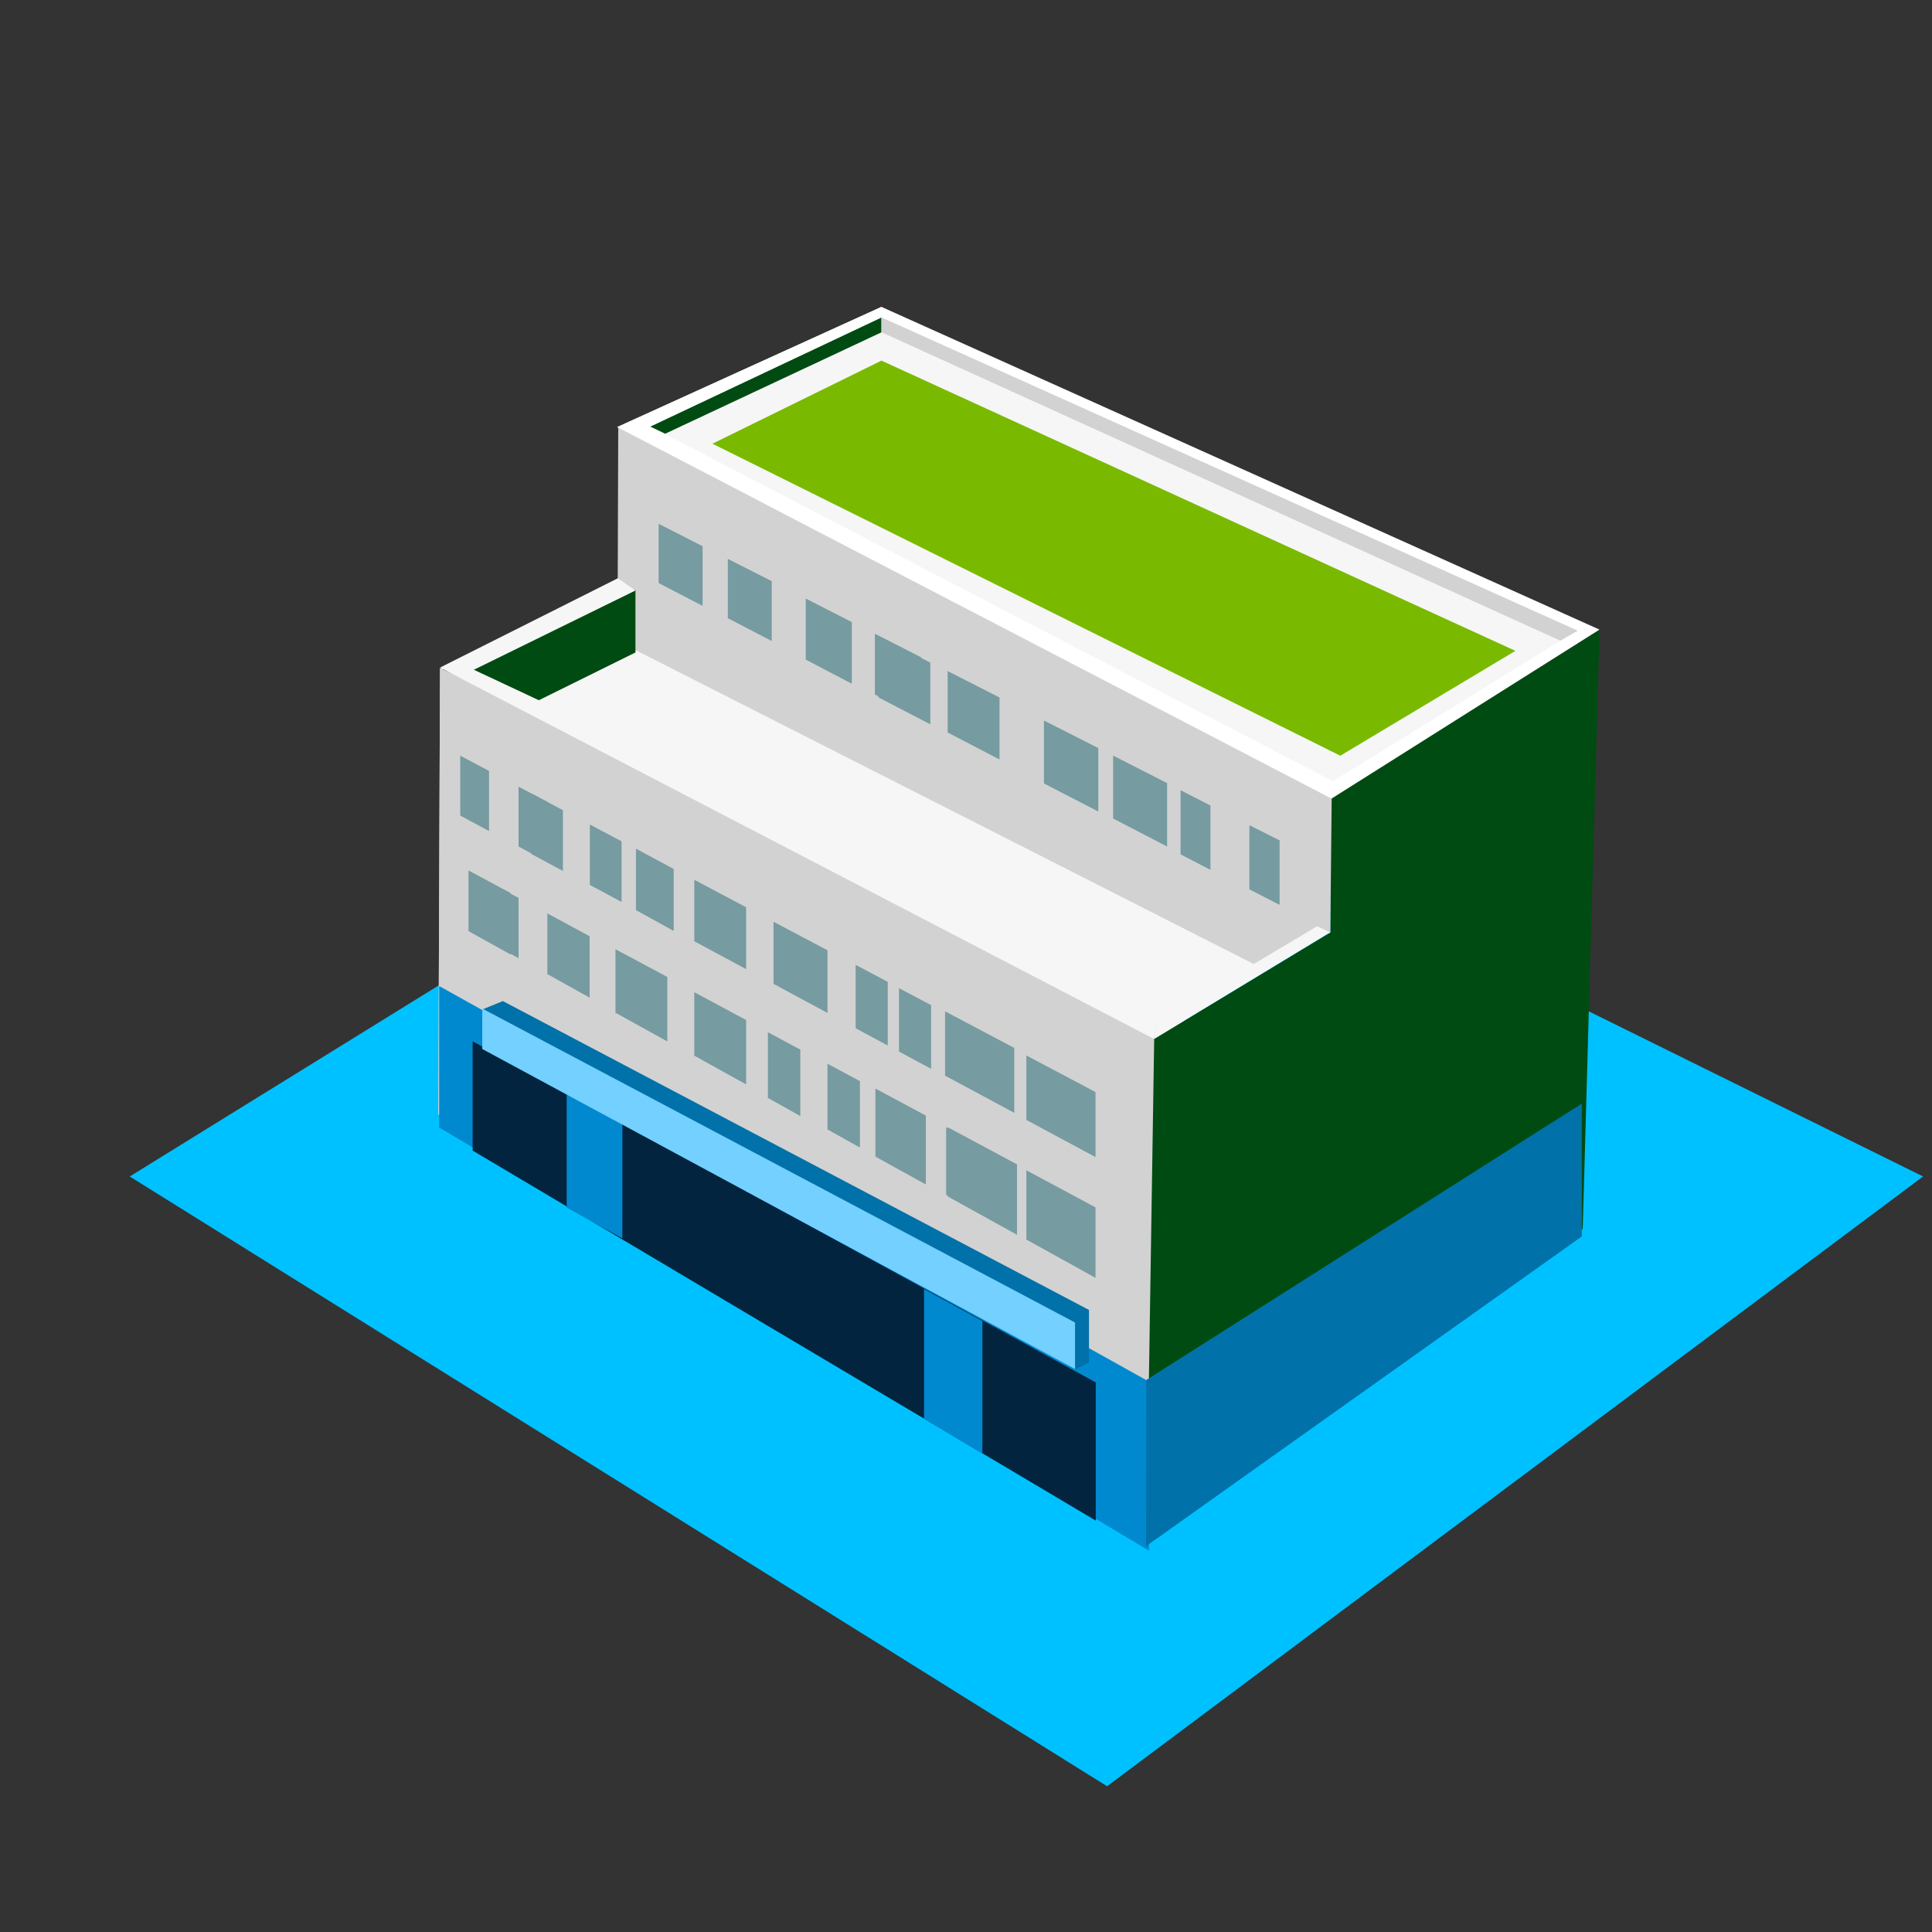 <svg xmlns="http://www.w3.org/2000/svg" xmlns:xlink="http://www.w3.org/1999/xlink" width="32" height="32" viewBox="0 0 32 32">
  <rect x="0" y="0" width="32" height="32" fill="#333333" stroke="none"/>
  <defs>
    <clipPath id="clip-UbPr_Residential_Mixed">
      <rect width="32" height="32"/>
    </clipPath>
  </defs>
  <g id="UbPr_Residential_Mixed" data-name="UbPr Residential Mixed" clip-path="url(#clip-UbPr_Residential_Mixed)">
    <g id="a" transform="translate(1 1.657)">
      <g id="Group_2846" data-name="Group 2846">
        <path id="Path_4062" data-name="Path 4062" d="M1.149,17.829l16.188,10.1,13.515-10.1L14.34,9.672Z" fill="#00c1ff"/>
      </g>
      <path id="Path_4063" data-name="Path 4063" d="M6.26,16.8l11.725,7.117.12-8.369L6.288,9.409Z" fill="#d2d2d2"/>
      <path id="Path_4064" data-name="Path 4064" d="M6.26,16.8l11.725,7.117.648-8.871L6.288,9.409Z" fill="#d2d2d2"/>
      <path id="Path_4065" data-name="Path 4065" d="M16,16.892l1.145.616V16.431L16,15.825m-7.934-4.2-.477-.252v.991l.477.257M13.89,15.76l.532.286V14.991l-.532-.281m-2.078-.071.894.481V14.083l-.894-.473m-1.312.323.858.462V13.37l-.858-.455M8.77,13l.525.282V12.278L8.77,12" fill="#769ba0"/>
      <path id="Path_4066" data-name="Path 4066" d="M14.653,16.159l1.146.616V15.7l-1.146-.606M7.1,11.112l-.477-.252v.991l.477.257m6.072,3.266.532.286V14.606l-.532-.282m-3.639-.907.625.345V12.736L9.534,12.4M7.8,12.487l.524.282V11.762L7.8,11.484" fill="#769ba0"/>
      <path id="Path_4067" data-name="Path 4067" d="M16,18.874l1.145.634V18.341L16,17.727M7.589,13.216l-.728-.39v.988l.728.4m7.082,3.92.835.463V17.462l-.835-.448m-1.965.036.537.3v-1.1l-.537-.288M10.5,15.828l.858.476V15.238l-.858-.461m-2.434-.3.7.39V13.85l-.7-.378" fill="#769ba0"/>
      <path id="Path_4068" data-name="Path 4068" d="M14.7,18.161l1.145.634V17.629L14.7,17.015M13.5,17.5l.835.462V16.821l-.835-.448m-1.781.155.537.3v-1.1l-.537-.288m-2.525-.323.859.475V14.525l-.859-.46m-2.434-.3.7.389V13.137l-.7-.377" fill="#769ba0"/>
      <path id="Path_4069" data-name="Path 4069" d="M6.274,17.018l11.757,7.009v-2.8L6.274,14.675Z" fill="#0089cf"/>
      <path id="Path_4070" data-name="Path 4070" d="M17.987,23.936l7.228-5.24.278-9.917L21.034,11.55v2.239L18.117,15.55Z" fill="#004b12"/>
      <path id="Path_4071" data-name="Path 4071" d="M6.288,9.4,18.112,15.55l.048-.279L13.617,5.72Z" fill="#f6f6f6"/>
      <path id="Path_4072" data-name="Path 4072" d="M17.986,21.2,25.2,16.622v2.2l-7.218,5.131Z" fill="#0071a9"/>
      <path id="Path_4073" data-name="Path 4073" d="M6.828,17.4v-1.81L17.149,21.24v2.289Z" fill="#03243e"/>
      <path id="Path_4074" data-name="Path 4074" d="M16.806,21.021l.231-.11V20.04L7.329,14.924l-.334.136Z" fill="#0071a9"/>
      <path id="Path_4075" data-name="Path 4075" d="M8.386,16.3v2.044l.922.51v-2.1Z" fill="#0089cf"/>
      <path id="Path_4076" data-name="Path 4076" d="M14.305,19.693v2.148l.966.581v-2.2Z" fill="#0089cf"/>
      <path id="Path_4077" data-name="Path 4077" d="M6.988,15.048v.67l9.818,5.3v-.77Z" fill="#73d0ff"/>
      <path id="Path_4078" data-name="Path 4078" d="M12.669,7.2,20.628,13.8,18.16,15.344,7.465,9.721Z" fill="#f6f6f6"/>
      <path id="Path_4079" data-name="Path 4079" d="M9.228,8.959,19.805,14.33l1.229-.541.023-2.227L9.24,5.421Z" fill="#d2d2d2"/>
      <path id="Path_4080" data-name="Path 4080" d="M19.049,11.685l-.495-.253v1.062l.495.257m-2.758-1.432.9.465v-1.05l-.9-.457M9.909,8l.728.378V7.39l-.728-.371Zm3.2.647-.763-.39V9.268l.763.4m1.3-.35-.859-.439V9.894l.859.446" fill="#769ba0"/>
      <path id="Path_4081" data-name="Path 4081" d="M7.925,9.941l1.6-.791V8.113L6.837,9.431Z" fill="#004b12"/>
      <path id="Path_4082" data-name="Path 4082" d="M18.155,15.271l2.66-1.586.216.1L18.117,15.55Z" fill="#f6f6f6"/>
      <path id="Path_4083" data-name="Path 4083" d="M6.288,9.424l2.951-1.5.285.2L6.835,9.443Z" fill="#f6f6f6"/>
      <path id="Path_4084" data-name="Path 4084" d="M20.194,12.263l-.5-.252v1.062l.5.257M17.437,11.9l.894.464v-1.05l-.894-.456M11.055,8.582l.727.378V7.969L11.055,7.6Zm3.2.647-.764-.389V9.846l.764.4m1.3-.35-.859-.438v1.017l.859.447" fill="#769ba0"/>
      <path id="Path_4085" data-name="Path 4085" d="M11.473,5.206l2.867-1.23L23.692,8.4l-2.724,1.683Z" fill="#01cf1e"/>
      <path id="Path_4086" data-name="Path 4086" d="M9.22,5.417,20.9,11.49l.153.081,4.439-2.8L13.6,3.426Z" fill="#fff"/>
      <path id="Path_4087" data-name="Path 4087" d="M13.592,3.847,24.843,8.956l-3.765,2.328L10.005,5.527Z" fill="#f6f6f6"/>
      <path id="Path_4088" data-name="Path 4088" d="M13.6,4.316l10.5,4.807L21.2,10.86,10.8,5.692Z" fill="#79ba00"/>
      <path id="Path_4089" data-name="Path 4089" d="M10.017,5.527,13.6,3.847V3.6L9.769,5.408Z" fill="#004b12"/>
      <path id="Path_4090" data-name="Path 4090" d="M24.843,8.955,13.6,3.847V3.6l11.533,5.19Z" fill="#d2d2d2"/>
      <path id="Path_4091" data-name="Path 4091" d="M9.22,5.419,13.6,3.426V3.6L9.769,5.408Z" fill="#fff"/>
    </g>
  </g>
</svg>
